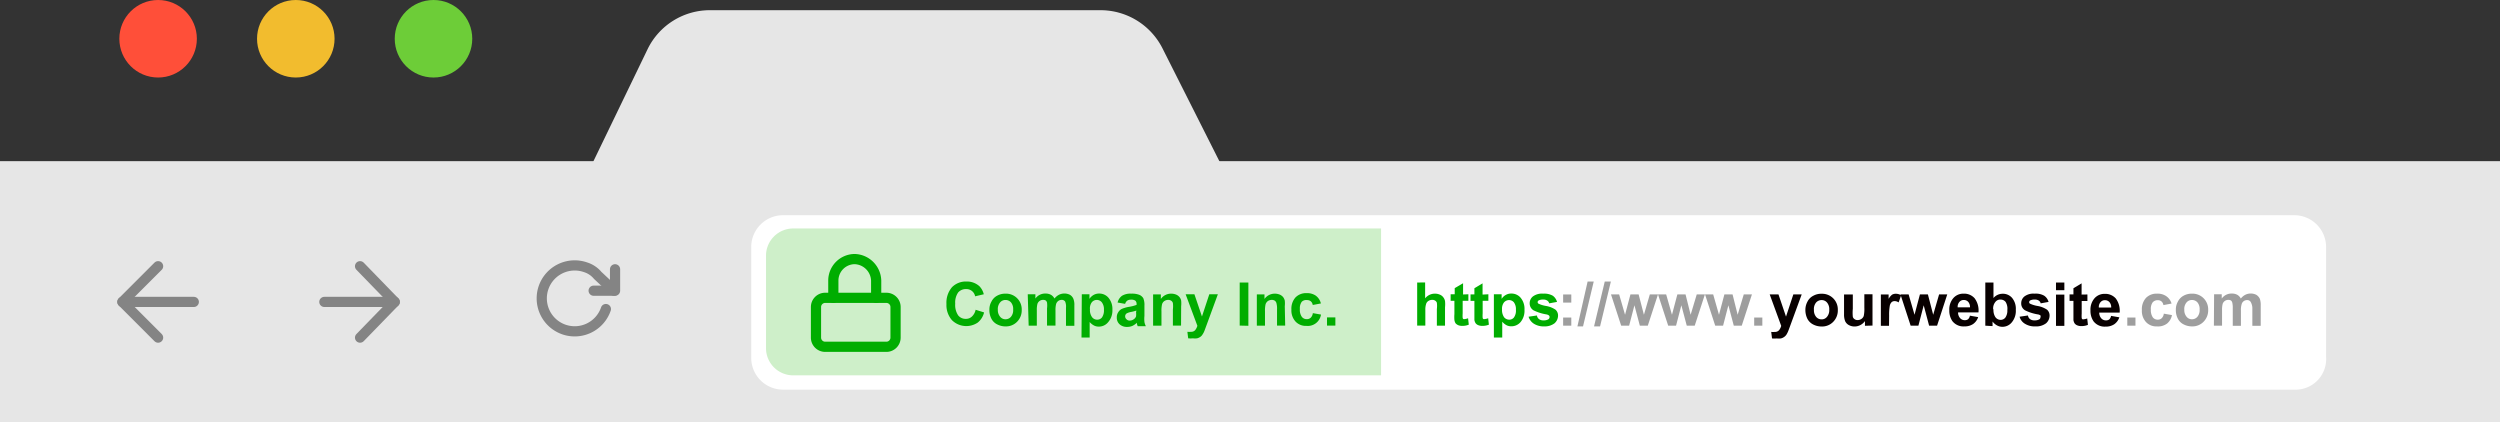<svg xmlns="http://www.w3.org/2000/svg" viewBox="0 0 245.1 41.4" xmlns:v="https://vecta.io/nano"><rect x="0" y="0" width="245.1" height="41.4" fill="#333333" stroke="none"/><path d="M0 15.8h245.1v25.6H0z" fill="#e6e6e6"/><circle cx="15.5" cy="3.8" r="3.8" fill="#ff4f39"/><circle cx="29" cy="3.8" r="3.8" fill="#f2bc2e"/><circle cx="42.5" cy="3.8" r="3.8" fill="#6dcd38"/><path d="M224.9 38.2H76.7a3.12 3.12 0 0 1-3.05-3.1V24.2a3.12 3.12 0 0 1 3.1-3.1h148.2a3.12 3.12 0 0 1 3.1 3.1V35a3 3 0 0 1-3.15 3.2z" fill="#fff"/><path d="M135.3 22.4H77.8a2.67 2.67 0 0 0-2.7 2.6v9.2a2.67 2.67 0 0 0 2.7 2.6h57.6V22.4z" fill="#2aba15" opacity=".23"/><g fill="none" stroke="#00ad00" stroke-linejoin="round"><path d="M80.9 29.2h6a.9.9 0 0 1 .9.9v3a.9.9 0 0 1-.9.9h-6a.9.9 0 0 1-.9-.9v-3a.9.9 0 0 1 .9-.9z"/><path d="M81.7 29.2v-1.7a2.11 2.11 0 0 1 2.1-2.1 2.18 2.18 0 0 1 2.1 2.1v1.7" stroke-linecap="round"/></g><g fill="#00ad00"><path d="M95.65 30.37l.83.26a1.82 1.82 0 0 1-.63 1 2 2 0 0 1-2.52-.24 2.24 2.24 0 0 1-.54-1.58 2.34 2.34 0 0 1 .54-1.65 1.9 1.9 0 0 1 1.42-.56 1.82 1.82 0 0 1 1.27.46 1.71 1.71 0 0 1 .43.79l-.85.2a.86.86 0 0 0-.31-.52.88.88 0 0 0-.58-.19 1 1 0 0 0-.77.33 1.72 1.72 0 0 0-.29 1.1 1.81 1.81 0 0 0 .29 1.15.92.92 0 0 0 .75.34.83.83 0 0 0 .59-.22 1.25 1.25 0 0 0 .37-.67zm1.35-.02a1.56 1.56 0 0 1 .2-.78 1.31 1.31 0 0 1 .56-.58 1.63 1.63 0 0 1 .82-.2 1.53 1.53 0 0 1 1.14.45 1.54 1.54 0 0 1 .45 1.14 1.58 1.58 0 0 1-.45 1.16 1.51 1.51 0 0 1-1.13.46 1.73 1.73 0 0 1-.81-.19 1.26 1.26 0 0 1-.58-.56 1.81 1.81 0 0 1-.2-.9zm.83 0a1 1 0 0 0 .22.7.66.66 0 0 0 .53.25.69.69 0 0 0 .54-.25 1 1 0 0 0 .21-.7 1 1 0 0 0-.21-.7.71.71 0 0 0-.54-.24.68.68 0 0 0-.53.24 1 1 0 0 0-.22.74zm2.93-1.5h.75v.42a1.17 1.17 0 0 1 1-.49 1.08 1.08 0 0 1 .52.12.9.9 0 0 1 .35.37 1.36 1.36 0 0 1 .44-.37 1.21 1.21 0 0 1 1.07 0 .83.83 0 0 1 .35.41 1.61 1.61 0 0 1 .09.63v2h-.82v-1.78a1.28 1.28 0 0 0-.08-.59.39.39 0 0 0-.35-.17.55.55 0 0 0-.32.1.61.61 0 0 0-.22.31 2.36 2.36 0 0 0-.06.63v1.48h-.83v-1.68a2.31 2.31 0 0 0 0-.58.37.37 0 0 0-.13-.2.46.46 0 0 0-.25-.06.57.57 0 0 0-.34.1.59.59 0 0 0-.22.29 2.39 2.39 0 0 0-.06.64v1.5h-.8zm5.3 0h.75v.45a1.21 1.21 0 0 1 .4-.38 1.08 1.08 0 0 1 .56-.14 1.17 1.17 0 0 1 .91.42 1.7 1.7 0 0 1 .38 1.17 1.73 1.73 0 0 1-.42 1.22 1.16 1.16 0 0 1-.91.43 1 1 0 0 1-.46-.1 1.46 1.46 0 0 1-.44-.35v1.52h-.8zm.8 1.48a1.18 1.18 0 0 0 .21.77.62.62 0 0 0 .5.24.59.59 0 0 0 .47-.22 1.21 1.21 0 0 0 .19-.75 1.12 1.12 0 0 0-.2-.72.63.63 0 0 0-1 0 1 1 0 0 0-.17.68zm3.45-.54l-.74-.13a1.13 1.13 0 0 1 .43-.66 1.57 1.57 0 0 1 .9-.21 2 2 0 0 1 .81.12.84.84 0 0 1 .38.33 1.72 1.72 0 0 1 .11.73v1a3 3 0 0 0 0 .6 1.53 1.53 0 0 0 .14.41h-.8a2.18 2.18 0 0 1-.08-.24.41.41 0 0 0 0-.1 1.54 1.54 0 0 1-.44.31 1.25 1.25 0 0 1-.51.1 1.05 1.05 0 0 1-.75-.26.86.86 0 0 1-.27-.65.88.88 0 0 1 .15-.54.84.84 0 0 1 .35-.32 3.27 3.27 0 0 1 .65-.19 3.77 3.77 0 0 0 .79-.2v-.08a.42.42 0 0 0-.12-.33.68.68 0 0 0-.44-.1.62.62 0 0 0-.33.08.57.57 0 0 0-.23.33zm1.1.66a4.21 4.21 0 0 1-.5.13 1.49 1.49 0 0 0-.44.14.34.34 0 0 0-.16.29.37.37 0 0 0 .13.29.41.41 0 0 0 .32.13.68.68 0 0 0 .42-.15.54.54 0 0 0 .2-.27 1.67 1.67 0 0 0 0-.39zm4.38 1.47h-.8v-1.57a2.62 2.62 0 0 0 0-.64.4.4 0 0 0-.17-.23.51.51 0 0 0-.28-.08.7.7 0 0 0-.38.11.59.59 0 0 0-.23.31 2.76 2.76 0 0 0-.06.71v1.4h-.82v-3.07h.76v.45a1.22 1.22 0 0 1 1-.52 1.26 1.26 0 0 1 .49.09.84.84 0 0 1 .34.25.82.82 0 0 1 .16.34 2.51 2.51 0 0 1 0 .55zm.45-3.07h.86l.74 2.18.72-2.18h.84l-1.1 3-.2.54a1.7 1.7 0 0 1-.21.41.69.69 0 0 1-.22.23.89.89 0 0 1-.31.14 1.7 1.7 0 0 1-.41 0 2.31 2.31 0 0 1-.46 0l-.08-.64a1.56 1.56 0 0 0 .35 0 .51.51 0 0 0 .42-.17 1.18 1.18 0 0 0 .21-.42zm5.3 3.07V27.7h.85v4.24zm4.46 0h-.8v-1.57a2.06 2.06 0 0 0-.06-.64.44.44 0 0 0-.16-.23.55.55 0 0 0-.29-.08.73.73 0 0 0-.38.11.65.65 0 0 0-.23.31 2.76 2.76 0 0 0-.06.71v1.4h-.8v-3.07h.75v.45a1.23 1.23 0 0 1 1-.52 1.3 1.3 0 0 1 .49.09.91.91 0 0 1 .34.25 1 1 0 0 1 .16.34 2.62 2.62 0 0 1 0 .55zm3.5-2.17l-.8.15a.57.57 0 0 0-.19-.36.55.55 0 0 0-.37-.12.62.62 0 0 0-.52.17 1.07 1.07 0 0 0-.18.7 1.19 1.19 0 0 0 .19.77.59.59 0 0 0 .49.23.54.54 0 0 0 .38-.14.73.73 0 0 0 .21-.45l.8.14a1.31 1.31 0 0 1-1.43 1.11 1.37 1.37 0 0 1-1.07-.43 1.61 1.61 0 0 1-.4-1.17 1.65 1.65 0 0 1 .4-1.19 1.44 1.44 0 0 1 1.09-.42 1.49 1.49 0 0 1 .89.24 1.34 1.34 0 0 1 .51.77zm.6 2.17v-.8h.82v.8zm9.62-4.23v1.56a1.21 1.21 0 0 1 .94-.46 1.19 1.19 0 0 1 .51.1.79.79 0 0 1 .34.27.85.85 0 0 1 .16.36 3 3 0 0 1 0 .61v1.8h-.8V30.3a2.42 2.42 0 0 0 0-.62.39.39 0 0 0-.16-.2.48.48 0 0 0-.3-.08.65.65 0 0 0-.36.1.52.52 0 0 0-.23.29 1.78 1.78 0 0 0-.08.59v1.54h-.8V27.7zm4.24 1.16v.64h-.56v1.24a2.9 2.9 0 0 0 0 .44.19.19 0 0 0 .07.11.29.29 0 0 0 .14 0 1.12 1.12 0 0 0 .32-.08l.07.63a1.62 1.62 0 0 1-.64.12 1 1 0 0 1-.4-.07.76.76 0 0 1-.26-.19.86.86 0 0 1-.11-.32 3.56 3.56 0 0 1 0-.58v-1.3h-.37v-.64h.4v-.6l.82-.48v1.1zm1.96 0v.64h-.56v1.24a2.9 2.9 0 0 0 0 .44.19.19 0 0 0 .07.11.33.33 0 0 0 .14 0 1.17 1.17 0 0 0 .33-.08l.07.63a1.67 1.67 0 0 1-.65.12 1 1 0 0 1-.39-.07.61.61 0 0 1-.26-.19.86.86 0 0 1-.12-.32V29.5h-.38v-.64h.38v-.6l.8-.48v1.1zm.54 0h.76v.45a1.12 1.12 0 0 1 .4-.38 1.06 1.06 0 0 1 .56-.14 1.17 1.17 0 0 1 .91.42 1.69 1.69 0 0 1 .37 1.17 1.73 1.73 0 0 1-.37 1.19 1.18 1.18 0 0 1-.92.43 1 1 0 0 1-.46-.1 1.44 1.44 0 0 1-.43-.35v1.55h-.82zm.8 1.48a1.24 1.24 0 0 0 .2.77.65.65 0 0 0 .5.24.57.57 0 0 0 .47-.22 1.15 1.15 0 0 0 .19-.75 1.13 1.13 0 0 0-.19-.72.62.62 0 0 0-.48-.23.66.66 0 0 0-.5.23 1 1 0 0 0-.19.68z"/><path d="M149.86 31.05l.82-.12a.55.55 0 0 0 .21.36.7.7 0 0 0 .44.12.9.9 0 0 0 .48-.11.28.28 0 0 0 .11-.22.2.2 0 0 0-.06-.15.58.58 0 0 0-.27-.11 4.43 4.43 0 0 1-1.25-.4.79.79 0 0 1-.37-.69.85.85 0 0 1 .32-.67 1.49 1.49 0 0 1 1-.27 1.71 1.71 0 0 1 .94.2 1.09 1.09 0 0 1 .42.61l-.77.14a.41.41 0 0 0-.19-.27.63.63 0 0 0-.39-.1.88.88 0 0 0-.46.09.2.2 0 0 0-.09.17.19.19 0 0 0 .08.14 2.84 2.84 0 0 0 .76.23 2.36 2.36 0 0 1 .91.36.76.76 0 0 1 .25.61 1 1 0 0 1-.35.73 1.58 1.58 0 0 1-1 .3 1.79 1.79 0 0 1-1-.25 1.24 1.24 0 0 1-.54-.7z"/></g><g fill="#9e9e9e"><path d="M153.25 29.67v-.8h.8v.8zm0 2.26v-.8h.8v.8zm1.4.07l1-4.4h.6L155.2 32zm1.63 0l1.05-4.4h.6l-1.06 4.4zm2.66-.07l-1-3.07h.8l.58 2 .53-2h.8l.52 2 .58-2h.8l-1 3.07h-.78l-.53-2-.52 2z"/><path d="M163.55 31.93l-1-3.07h.8l.57 2 .53-2h.8l.5 2 .6-2h.8l-1 3.07h-.78l-.53-2-.52 2z"/><path d="M168.16 31.93l-1-3.07h.8l.57 2 .53-2h.8l.5 2 .6-2h.8l-1 3.07h-.78l-.53-2-.52 2zm3.82 0v-.8h.8v.8z"/></g><g fill="#080000"><path d="M173.5 28.86h.86l.74 2.18.72-2.18h.82l-1.1 3-.2.54a2.24 2.24 0 0 1-.2.41.84.84 0 0 1-.23.23.89.89 0 0 1-.31.14 1.7 1.7 0 0 1-.41 0 2.31 2.31 0 0 1-.46 0l-.08-.64a1.56 1.56 0 0 0 .35 0 .51.51 0 0 0 .42-.17 1.18 1.18 0 0 0 .21-.42zm3.5 1.5a1.68 1.68 0 0 1 .2-.78 1.28 1.28 0 0 1 .57-.58 1.58 1.58 0 0 1 .82-.2 1.54 1.54 0 0 1 1.59 1.59 1.58 1.58 0 0 1-.45 1.16 1.51 1.51 0 0 1-1.14.46 1.78 1.78 0 0 1-.81-.19 1.31 1.31 0 0 1-.58-.56 1.93 1.93 0 0 1-.2-.9zm.84 0a1 1 0 0 0 .21.7.69.69 0 0 0 .54.25.66.66 0 0 0 .53-.25 1 1 0 0 0 .22-.7 1 1 0 0 0-.22-.7.68.68 0 0 0-.53-.24.71.71 0 0 0-.54.24 1 1 0 0 0-.21.74zm5 1.58v-.46a1.31 1.31 0 0 1-.45.39 1.26 1.26 0 0 1-.57.14 1.16 1.16 0 0 1-.56-.14.83.83 0 0 1-.36-.38 1.75 1.75 0 0 1-.11-.68v-1.94h.86v1.4a4 4 0 0 0 0 .79.4.4 0 0 0 .17.23.49.49 0 0 0 .3.09.67.67 0 0 0 .37-.11.59.59 0 0 0 .23-.29 3.33 3.33 0 0 0 .06-.83v-1.3h.8v3.07zm2.36 0h-.8v-3.07h.76v.43a1.38 1.38 0 0 1 .34-.41.74.74 0 0 1 .36-.09 1 1 0 0 1 .53.15l-.25.7a.69.69 0 0 0-.38-.13.46.46 0 0 0-.29.09.68.68 0 0 0-.19.34 5.17 5.17 0 0 0-.07 1z"/><path d="M187.32 31.93l-1-3.07h.8l.58 2 .53-2h.78l.52 2 .58-2h.8l-1 3.07h-.78l-.53-2-.52 2zm5.82-.98l.8.14a1.35 1.35 0 0 1-.5.68 1.46 1.46 0 0 1-.84.23 1.37 1.37 0 0 1-1.19-.52 1.79 1.79 0 0 1-.3-1.06 1.69 1.69 0 0 1 .4-1.2 1.29 1.29 0 0 1 1-.43 1.37 1.37 0 0 1 1.08.45 2 2 0 0 1 .38 1.39h-2a.81.81 0 0 0 .2.56.59.59 0 0 0 .47.2.51.51 0 0 0 .32-.1.66.66 0 0 0 .17-.34zm0-.82a.78.78 0 0 0-.18-.54.58.58 0 0 0-.42-.18.55.55 0 0 0-.44.19.71.71 0 0 0-.17.53zm1.5 1.8V27.7h.8v1.52a1.16 1.16 0 0 1 .89-.42 1.18 1.18 0 0 1 .93.4 1.66 1.66 0 0 1 .37 1.17 1.75 1.75 0 0 1-.4 1.24 1.17 1.17 0 0 1-.92.43 1.07 1.07 0 0 1-.51-.13 1.29 1.29 0 0 1-.45-.39v.45zm.8-1.6a1.28 1.28 0 0 0 .15.7.63.63 0 0 0 .56.33.59.59 0 0 0 .46-.23 1.2 1.2 0 0 0 .19-.73 1.26 1.26 0 0 0-.17-.8.62.62 0 0 0-.49-.23.59.59 0 0 0-.51.23 1 1 0 0 0-.22.73z"/><path d="M198 31.05l.82-.12a.55.55 0 0 0 .21.36.7.7 0 0 0 .44.12.9.9 0 0 0 .48-.11.27.27 0 0 0 .1-.22.2.2 0 0 0 0-.15.58.58 0 0 0-.28-.11 4.45 4.45 0 0 1-1.24-.4.77.77 0 0 1-.37-.69.85.85 0 0 1 .32-.67 1.47 1.47 0 0 1 1-.27 1.65 1.65 0 0 1 .93.2 1.06 1.06 0 0 1 .43.61l-.77.14a.45.45 0 0 0-.19-.27.63.63 0 0 0-.39-.1.88.88 0 0 0-.46.09.2.2 0 0 0-.09.17.16.16 0 0 0 .08.14 2.84 2.84 0 0 0 .76.23 2.43 2.43 0 0 1 .91.36.76.76 0 0 1 .25.61 1 1 0 0 1-.35.73 1.6 1.6 0 0 1-1.05.3 1.77 1.77 0 0 1-1-.25 1.15 1.15 0 0 1-.54-.7zm3.57-2.6v-.75h.82v.75zm0 3.5v-3.07h.82v3.07zm3.08-3.08v.64h-.56v1.24a2.9 2.9 0 0 0 0 .44.26.26 0 0 0 .07.11.33.33 0 0 0 .14 0 1.17 1.17 0 0 0 .33-.08l.07.63a1.67 1.67 0 0 1-.65.12 1 1 0 0 1-.39-.07.61.61 0 0 1-.26-.19.86.86 0 0 1-.12-.32V29.5h-.38v-.64h.38v-.6l.8-.48v1.1zm2.33 2.1l.8.14a1.35 1.35 0 0 1-.5.68 1.46 1.46 0 0 1-.84.23 1.37 1.37 0 0 1-1.19-.52 1.79 1.79 0 0 1-.3-1.06 1.69 1.69 0 0 1 .4-1.2 1.29 1.29 0 0 1 1-.43 1.37 1.37 0 0 1 1.08.45 2 2 0 0 1 .38 1.39h-2a.81.81 0 0 0 .2.56.59.59 0 0 0 .47.2.51.51 0 0 0 .32-.1.66.66 0 0 0 .17-.34zm0-.82a.73.73 0 0 0-.18-.54.58.58 0 0 0-.42-.18.55.55 0 0 0-.44.19.71.71 0 0 0-.17.53z"/></g><g fill="#9e9e9e"><path d="M208.56 31.93v-.8h.8v.8zm4.34-2.17l-.8.15a.57.57 0 0 0-.19-.36.55.55 0 0 0-.37-.12.64.64 0 0 0-.49.21 1.07 1.07 0 0 0-.18.7 1.26 1.26 0 0 0 .19.77.59.59 0 0 0 .49.23.54.54 0 0 0 .38-.14.73.73 0 0 0 .21-.45l.8.14a1.41 1.41 0 0 1-.48.83 1.47 1.47 0 0 1-1 .28 1.37 1.37 0 0 1-1.07-.43 1.61 1.61 0 0 1-.4-1.17 1.65 1.65 0 0 1 .4-1.19 1.44 1.44 0 0 1 1.09-.42 1.49 1.49 0 0 1 .89.24 1.34 1.34 0 0 1 .53.73z"/><path d="M213.32 30.35a1.56 1.56 0 0 1 .2-.78 1.31 1.31 0 0 1 .56-.58 1.63 1.63 0 0 1 .82-.2 1.53 1.53 0 0 1 1.14.45 1.54 1.54 0 0 1 .45 1.14 1.58 1.58 0 0 1-.45 1.16 1.51 1.51 0 0 1-1.13.46 1.75 1.75 0 0 1-.81-.19 1.26 1.26 0 0 1-.58-.56 1.81 1.81 0 0 1-.2-.9zm.83 0a1 1 0 0 0 .22.7.66.66 0 0 0 .53.25.69.69 0 0 0 .54-.25 1 1 0 0 0 .21-.7 1 1 0 0 0-.21-.7.71.71 0 0 0-.54-.24.68.68 0 0 0-.53.24 1 1 0 0 0-.22.74zm2.92-1.5h.75v.42a1.17 1.17 0 0 1 1-.49 1.08 1.08 0 0 1 .52.12.9.9 0 0 1 .35.37 1.36 1.36 0 0 1 .44-.37 1.21 1.21 0 0 1 1.07 0 .9.9 0 0 1 .36.41 1.88 1.88 0 0 1 .08.63v2h-.82v-1.78a1.28 1.28 0 0 0-.17-.57.39.39 0 0 0-.35-.17.55.55 0 0 0-.32.1.54.54 0 0 0-.21.31 1.94 1.94 0 0 0-.07.63v1.48h-.8v-1.7a2.15 2.15 0 0 0-.05-.58.37.37 0 0 0-.13-.2.46.46 0 0 0-.25-.06.57.57 0 0 0-.34.1.59.59 0 0 0-.22.29 2.39 2.39 0 0 0-.06.64v1.5h-.8z"/></g><g fill="none" stroke-linejoin="round" stroke-linecap="round" stroke="#848484"><path d="M19 29.6h-7"/><path d="M15.5 33.1L12 29.6l3.5-3.5m16.3 3.5h6.9"/><path d="M35.3 26.1l3.4 3.5-3.4 3.5m25-6.7v2.1h-2.1"/><path d="M59.4 30.3a3.23 3.23 0 0 1-5.959.369A3.23 3.23 0 0 1 57.4 26.2a2.55 2.55 0 0 1 1.2.8l1.6 1.5"/></g><path d="M57.7 16.8l5.8-12A6.79 6.79 0 0 1 69.65 1h38.2a6.81 6.81 0 0 1 6.1 3.7l6.1 12.1z" fill="#e6e6e6"/></svg>